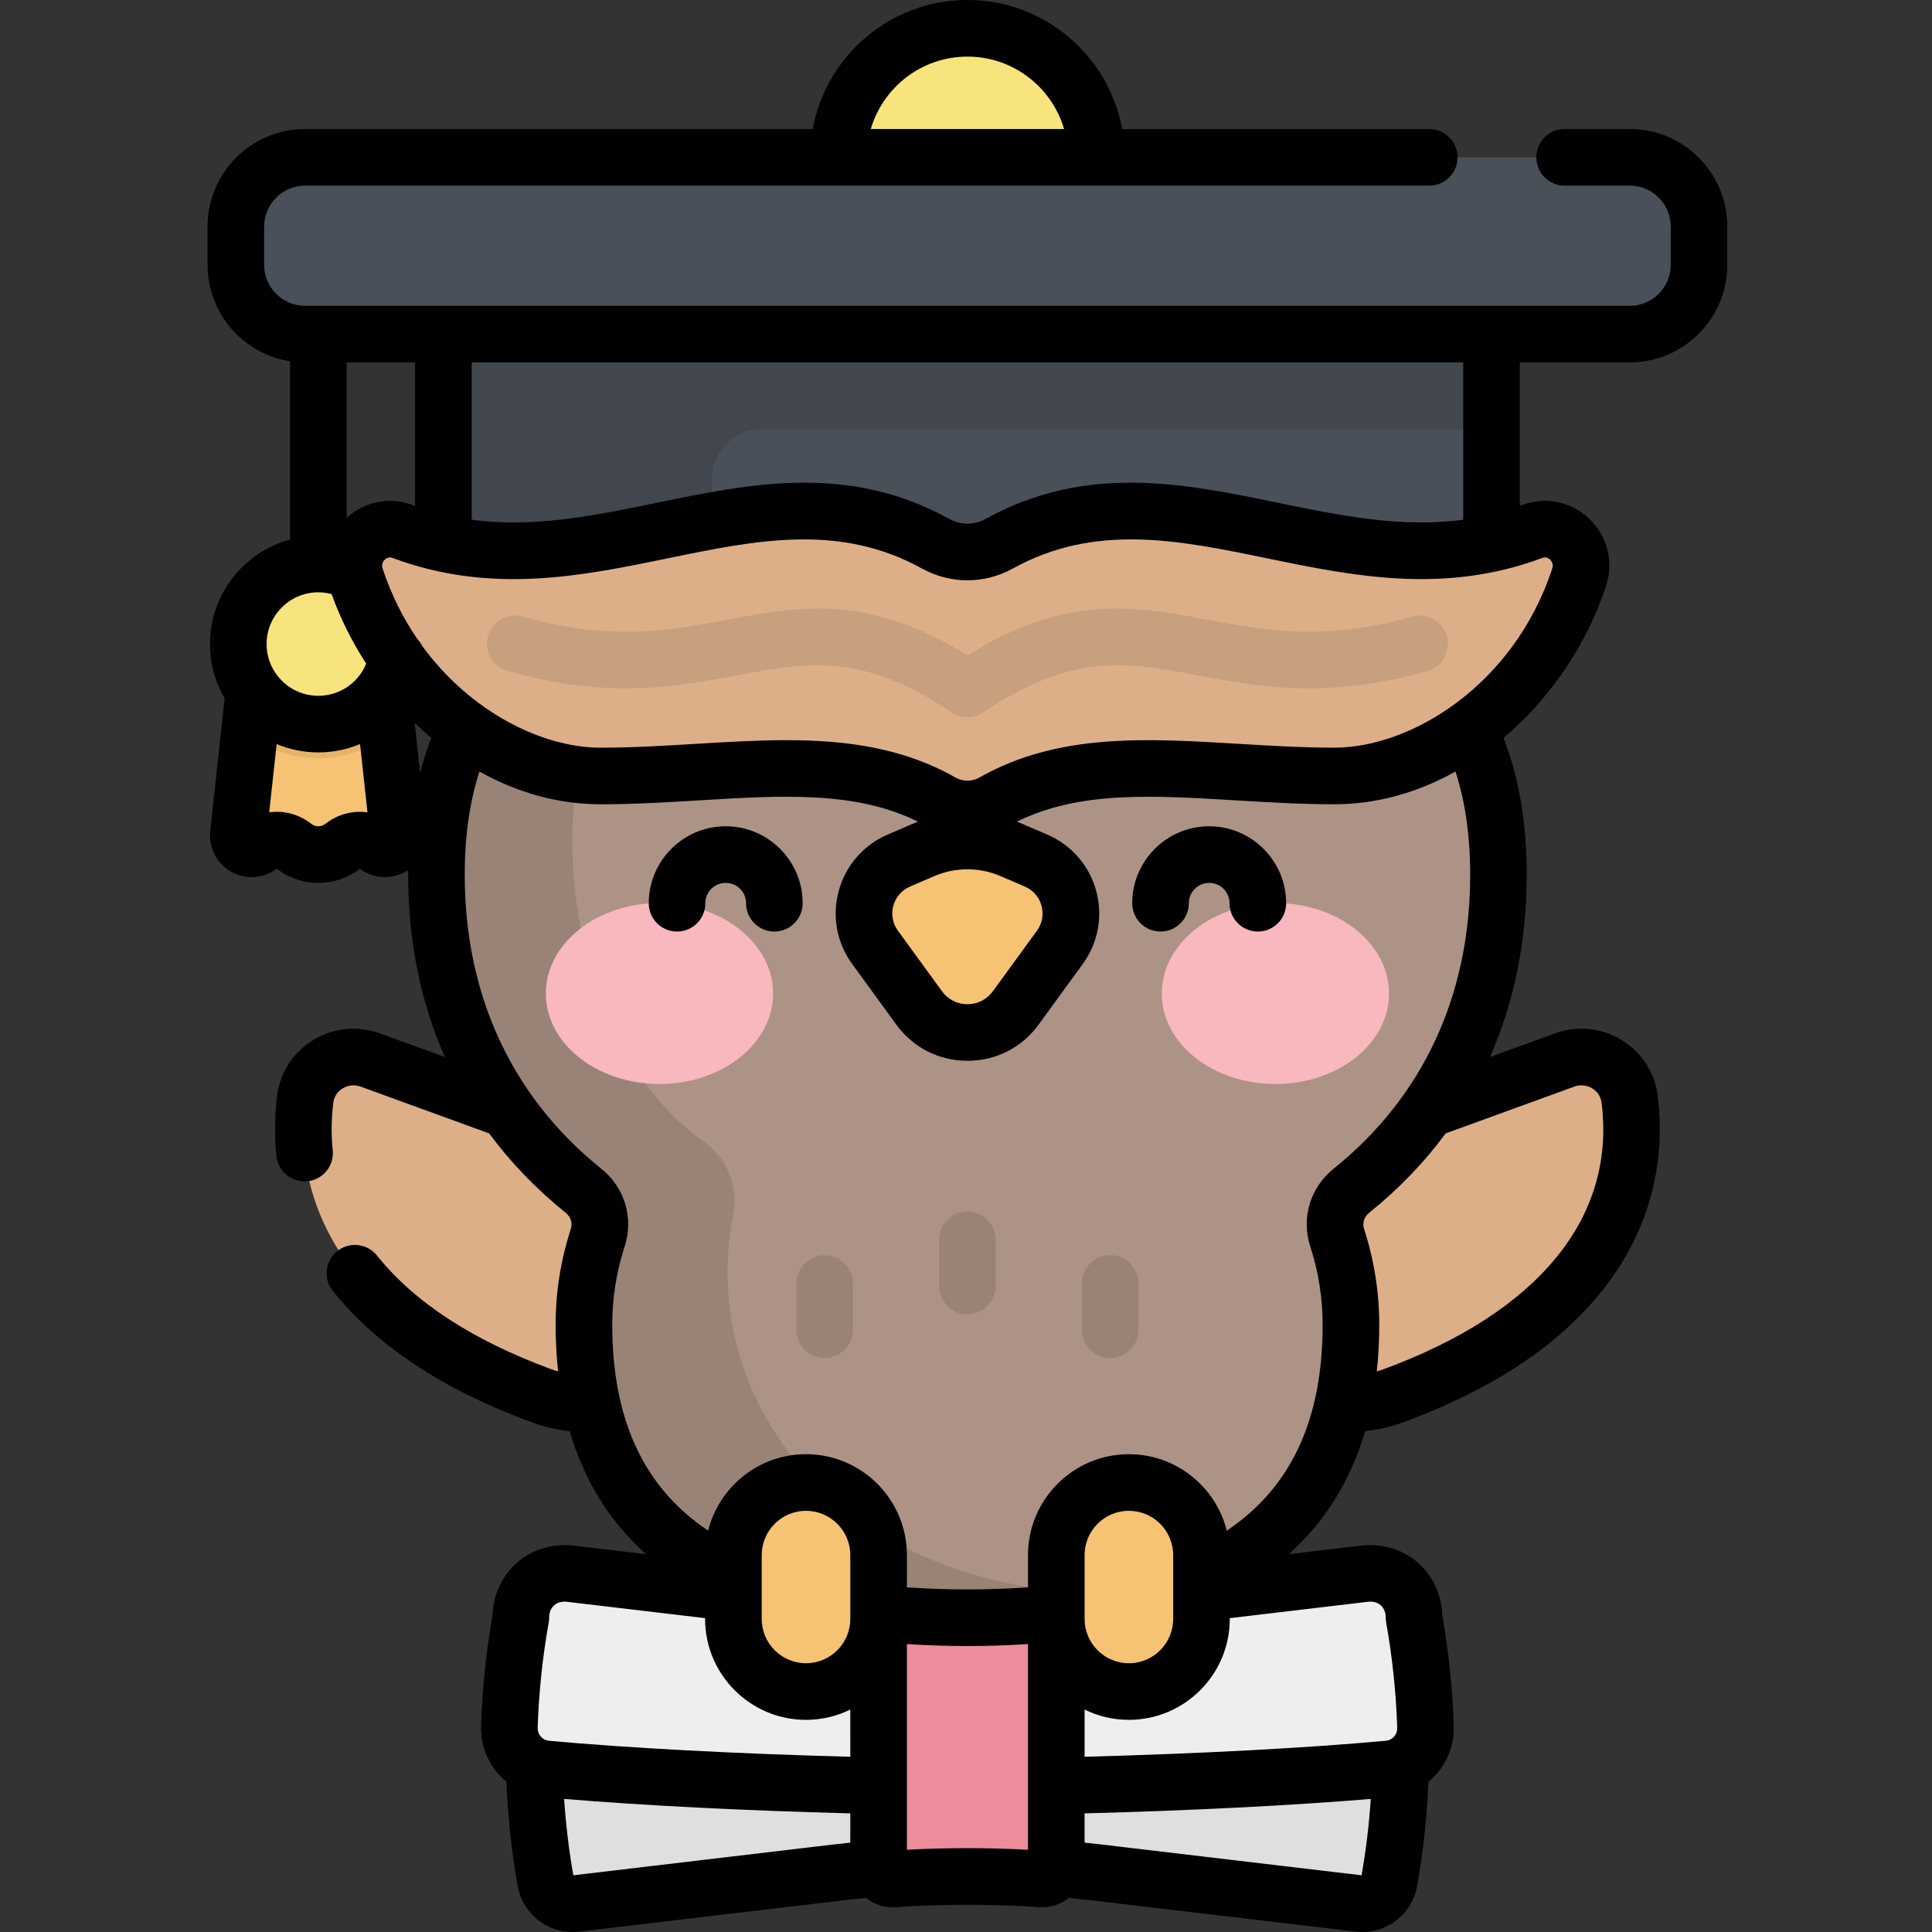 <svg height="512pt" viewBox="-55 0 512 512.001" width="512pt" xmlns="http://www.w3.org/2000/svg"><rect x="-55" y="0" width="512" height="512.001" fill="#333333" stroke="none"/><path d="m86.551 464.191c0-11.484 1.023-23.039 3.047-34.344.676-3.77 4.184-6.367 7.984-5.918l69.523 8.234c22.742 2.695 45.809 2.695 68.555 0l69.523-8.234c3.801-.449 7.305 2.148 7.98 5.918 2.023 11.305 3.051 22.859 3.051 34.344s-1.027 23.039-3.051 34.34c-.676 3.77-4.18 6.367-7.98 5.918l-69.523-8.234c-22.746-2.691-45.812-2.691-68.555 0l-69.523 8.234c-3.801.449-7.309-2.148-7.984-5.918-2.023-11.301-3.047-22.855-3.047-34.34zm0 0" fill="#dfdfdd"/><path d="m319.73 428.672c0-7.25-5.891-12.484-13.09-11.629l-71.766 8.5c-22.25 2.633-44.734 2.633-66.984 0l-71.77-8.5c-7.199-.855-13.086 4.379-13.086 11.629-1.719 9.586-2.73 19.266-3.043 28.965-.184 5.719 4.062 10.621 9.762 11.148 35.656 3.301 86.523 4.742 111.629 4.742 25.105 0 75.969-1.441 111.625-4.742 5.699-.527 9.949-5.43 9.766-11.148-.312-9.699-1.324-19.379-3.043-28.965zm0 0" fill="#eeeeed"/><path d="m177.84 427.473v66.75c0 2.148 1.816 3.859 3.961 3.715 13.035-.887 26.129-.887 39.164 0 2.145.145 3.961-1.566 3.961-3.715v-66.75c0-2.152-1.82-3.863-3.969-3.711-13.031.902-26.121.902-39.152 0-2.145-.152-3.965 1.559-3.965 3.711zm0 0" fill="#eb8d9a"/><path d="m314.254 369.895c51.355-18.887 66.203-50.242 62.617-78.641-1.031-8.156-9.504-13.156-17.23-10.344l-69.258 25.207c-17.754 6.465-26.867 26.16-20.254 43.898 6.566 17.605 26.488 26.363 44.125 19.879zm0 0" fill="#ddaf89"/><path d="m88.512 369.895c-51.355-18.887-66.203-50.242-62.617-78.641 1.031-8.156 9.504-13.156 17.23-10.344l69.258 25.207c17.754 6.465 26.867 26.16 20.254 43.898-6.566 17.605-26.488 26.363-44.125 19.879zm0 0" fill="#ddaf89"/><path d="m45.531 174.898 5.023 46.121c.34 3.109-3.23 5.098-5.695 3.168-2.641-2.059-6.344-2.051-8.973.02-3.828 3.02-9.223 3.02-13.047 0-2.629-2.07-6.336-2.078-8.973-.02-2.465 1.93-6.035-.059-5.695-3.168l5.023-46.121zm0 0" fill="#f6c273"/><path d="m11.031 194.773c5.09 3.879 11.438 6.184 18.332 6.184 6.891 0 13.242-2.305 18.332-6.184l-2.168-19.875h-32.332zm0 0" fill="#e6b469"/><path d="m50.578 170.68c0 11.719-9.5 21.215-21.215 21.215-11.719 0-21.215-9.496-21.215-21.215 0-11.715 9.496-21.211 21.215-21.211 11.715 0 21.215 9.496 21.215 21.211zm0 0" fill="#f8e47c"/><path d="m235.578 41.695c0 18.883-15.312 34.191-34.195 34.191-18.887 0-34.195-15.309-34.195-34.191 0-18.887 15.309-34.195 34.195-34.195 18.883 0 34.195 15.309 34.195 34.195zm0 0" fill="#f8e47c"/><path d="m376.914 88.539h-351.062c-10.133 0-18.352-8.219-18.352-18.352v-10.141c0-10.137 8.215-18.355 18.352-18.355h351.062c10.133 0 18.352 8.219 18.352 18.355v10.141c0 10.133-8.219 18.352-18.352 18.352zm0 0" fill="#495059"/><path d="m340.27 88.539v67.32c0 10.324-8.734 18.492-19.035 17.793-25.711-1.742-71.875-3.066-102.832 6.418-11.078 3.395-22.961 3.395-34.035 0-30.957-9.484-77.125-8.16-102.836-6.418-10.301.699-19.035-7.469-19.035-17.793v-67.32zm0 0" fill="#495059"/><path d="m62.496 155.859c0 10.324 8.73 18.492 19.031 17.793 15.453-1.043 38.293-1.938 60.777-.43-5.531-13.641-7.754-30.461-8.645-45.43-.453-7.652 5.672-14.094 13.34-14.094h193.27v-25.16h-277.773zm0 0" fill="#41464f"/><path d="m342.109 231.836c0-74.57-63.008-82.371-140.727-82.371-77.723 0-140.727 7.801-140.727 82.371 0 36.18 14.836 64.336 38.988 83.734 3.715 2.984 5.23 7.906 3.758 12.438-2.379 7.328-3.652 15.047-3.652 23.016 0 47.699 27.93 77.695 101.633 77.695 73.703 0 101.637-29.996 101.637-77.695 0-7.969-1.273-15.688-3.656-23.012-1.473-4.531.043-9.457 3.758-12.441 24.152-19.398 38.988-47.555 38.988-83.734zm0 0" fill="#ad9386"/><g fill="#998377"><path d="m131.621 302.633c-40.605-28.668-48.301-110.055-9.84-146.539-36.914 8.957-61.125 29.52-61.125 75.742 0 36.18 14.836 64.332 38.988 83.734 3.715 2.98 5.23 7.906 3.758 12.438-2.379 7.328-3.652 15.043-3.652 23.016 0 47.699 27.93 77.691 101.633 77.691 20.879 0 38.082-2.406 52.02-6.941-80.676 6.574-124.402-47.129-114.086-99.875 1.441-7.379-1.555-14.926-7.695-19.266zm0 0"/><path d="m201.383 348.312c-4.145 0-7.5-3.359-7.5-7.5v-12.262c0-4.141 3.355-7.5 7.5-7.5 4.145 0 7.5 3.359 7.5 7.5v12.262c0 4.141-3.355 7.5-7.5 7.5zm0 0"/><path d="m163.539 359.891c-4.145 0-7.5-3.359-7.5-7.5v-12.258c0-4.145 3.355-7.5 7.5-7.5 4.141 0 7.5 3.355 7.5 7.5v12.258c0 4.141-3.359 7.5-7.5 7.5zm0 0"/><path d="m239.227 359.891c-4.145 0-7.5-3.359-7.5-7.5v-12.258c0-4.145 3.355-7.5 7.5-7.5 4.141 0 7.5 3.355 7.5 7.5v12.258c0 4.141-3.359 7.5-7.5 7.5zm0 0"/></g><path d="m194.531 212.578c4.23 2.398 9.473 2.398 13.703 0 25.645-14.531 56.922-6.938 90.406-6.938 29.531 0 55.691-24.785 64.852-52.633 2.52-7.664-4.828-14.984-12.391-12.172-50.617 18.824-94.883-22.387-141.316 3.266-5.246 2.895-11.559 2.895-16.805 0-46.434-25.652-90.699 15.559-141.316-3.266-7.562-2.812-14.914 4.508-12.391 12.172 9.16 27.848 35.32 52.633 64.848 52.633 33.488 0 64.766-7.594 90.41 6.938zm0 0" fill="#ddaf89"/><path d="m149.883 263.289c0-13.242-13.484-23.98-30.113-23.98-16.633 0-30.113 10.738-30.113 23.98 0 13.246 13.48 23.98 30.113 23.98 16.629 0 30.113-10.734 30.113-23.98zm0 0" fill="#f8b8bd"/><path d="m313.109 263.289c0-13.242-13.48-23.98-30.113-23.98-16.633 0-30.113 10.738-30.113 23.98 0 13.246 13.48 23.98 30.113 23.98 16.633 0 30.113-10.734 30.113-23.98zm0 0" fill="#f8b8bd"/><path d="m189.695 225.273-6.5 2.793c-8.984 3.867-12.062 15.074-6.305 22.984l11.684 16.055c6.328 8.695 19.293 8.695 25.621 0l11.68-16.055c5.758-7.91 2.684-19.117-6.305-22.984l-6.496-2.793c-7.465-3.211-15.918-3.211-23.379 0zm0 0" fill="#f6c273"/><path d="m201.383 190.113c-1.469 0-2.938-.43-4.211-1.293-23.676-16.055-38.285-13.312-56.781-9.844-16.105 3.023-34.363 6.445-60.926-1.164-3.98-1.145-6.285-5.297-5.145-9.277 1.145-3.98 5.297-6.281 9.277-5.145 23.152 6.637 38.848 3.691 54.027.844 19.148-3.594 37.285-6.996 63.758 9.438 26.469-16.434 44.609-13.031 63.758-9.438 15.18 2.848 30.875 5.793 54.027-.844 3.98-1.137 8.133 1.16 9.277 5.145 1.141 3.98-1.164 8.137-5.145 9.277-26.562 7.613-44.816 4.188-60.926 1.164-18.492-3.469-33.102-6.211-56.785 9.844-1.27.863-2.738 1.293-4.207 1.293zm0 0" fill="#c9a07d"/><path d="m158.598 448.277c-10.625 0-19.238-8.613-19.238-19.238v-16.922c0-10.625 8.613-19.238 19.238-19.238 10.629 0 19.242 8.613 19.242 19.238v16.922c0 10.625-8.613 19.238-19.242 19.238zm0 0" fill="#f6c273"/><path d="m244.164 448.277c-10.625 0-19.238-8.613-19.238-19.238v-16.922c0-10.625 8.613-19.238 19.238-19.238 10.629 0 19.242 8.613 19.242 19.238v16.922c0 10.625-8.613 19.238-19.242 19.238zm0 0" fill="#f6c273"/><path d="m265.445 218.973c-11.246 0-20.395 9.148-20.395 20.395 0 4.145 3.355 7.5 7.5 7.5 4.141 0 7.5-3.355 7.5-7.5 0-2.977 2.422-5.395 5.395-5.395 2.977 0 5.398 2.418 5.398 5.395 0 4.145 3.355 7.5 7.5 7.5 4.141 0 7.5-3.355 7.5-7.5 0-11.246-9.152-20.395-20.398-20.395zm-128.125 0c-11.25 0-20.398 9.148-20.398 20.395 0 4.145 3.359 7.5 7.5 7.5 4.145 0 7.5-3.355 7.5-7.5 0-2.977 2.422-5.395 5.398-5.395 2.973 0 5.395 2.418 5.395 5.395 0 4.145 3.355 7.5 7.5 7.5 4.145 0 7.5-3.355 7.5-7.5 0-11.246-9.148-20.395-20.395-20.395zm239.594-184.781h-17.262c-4.141 0-7.5 3.359-7.5 7.5 0 4.145 3.359 7.5 7.5 7.5h17.262c5.984 0 10.852 4.871 10.852 10.852v10.145c0 5.98-4.867 10.852-10.852 10.852h-351.062c-5.98 0-10.852-4.867-10.852-10.852v-10.141c0-5.984 4.867-10.852 10.852-10.852h297.926c4.141 0 7.5-3.359 7.5-7.5 0-4.145-3.359-7.5-7.5-7.5h-81.391c-3.543-19.422-20.574-34.195-41.004-34.195-20.43 0-37.461 14.773-41.004 34.191h-134.527c-14.254 0-25.852 11.598-25.852 25.852v10.145c0 12.898 9.496 23.617 21.863 25.543v47.234c-12.207 3.309-21.215 14.477-21.215 27.715 0 5.25 1.422 10.172 3.891 14.41l-3.824 35.113c-.48 4.426 1.719 8.68 5.605 10.844 3.832 2.133 8.527 1.801 12.02-.836 3.258 2.516 7.141 3.773 11.023 3.773 3.883 0 7.766-1.258 11.02-3.773 3.492 2.637 8.191 2.969 12.023.836.262-.148.516-.305.762-.473-.004.422-.012.836-.012 1.262 0 17.512 3.309 33.73 9.742 48.289l-17.207-6.262c-5.895-2.145-12.352-1.5-17.707 1.77-5.285 3.227-8.758 8.578-9.527 14.68-.684 5.398-.75 10.797-.199 16.055.406 3.855 3.66 6.719 7.449 6.719.262 0 .527-.012.793-.039 4.121-.434 7.109-4.125 6.676-8.242-.43-4.113-.375-8.355.16-12.609.27-2.125 1.656-3.266 2.461-3.758 1.445-.879 3.184-1.051 4.762-.477l34.082 12.402c5.688 7.707 12.465 14.754 20.309 21.055 1.305 1.047 1.824 2.727 1.32 4.273-2.668 8.215-4.02 16.738-4.02 25.332 0 4.297.219 8.434.648 12.414-.602-.176-1.203-.363-1.801-.582-20.816-7.656-36.352-17.789-46.176-30.113-2.582-3.238-7.301-3.77-10.539-1.191-3.242 2.582-3.773 7.301-1.191 10.543 11.559 14.5 29.301 26.223 52.73 34.84 3.273 1.203 6.641 1.98 10.066 2.348 3.824 13.086 10.586 23.969 20.238 32.59l-19.223-2.277c-5.555-.656-11.062 1.023-15.105 4.621-3.867 3.434-6.156 8.398-6.352 13.723-1.707 9.699-2.73 19.605-3.051 29.457-.191 5.91 2.453 11.289 6.719 14.793.367 9.289 1.375 18.578 3 27.668 1.273 7.09 7.465 12.145 14.508 12.145.574 0 1.156-.031 1.738-.102l69.527-8.234c2.109-.25 4.309-.48 6.559-.691 2.18 1.746 4.957 2.645 7.762 2.449 12.656-.859 25.492-.859 38.148 0 .25.016.5.023.75.023 2.543 0 5.027-.883 7.012-2.473 2.25.211 4.445.441 6.559.691l69.523 8.234c.586.066 1.168.102 1.742.102 7.039 0 13.234-5.055 14.504-12.145 1.629-9.09 2.633-18.379 3.004-27.668 4.266-3.508 6.906-8.883 6.719-14.793-.32-9.859-1.348-19.77-3.055-29.461-.191-5.32-2.48-10.285-6.348-13.723-4.043-3.594-9.551-5.277-15.109-4.617l-19.223 2.273c9.656-8.621 16.414-19.504 20.238-32.59 3.426-.363 6.797-1.141 10.066-2.344 25.398-9.34 44.055-22.285 55.457-38.477 10.035-14.254 14.191-30.898 12.012-48.145-.77-6.102-4.242-11.453-9.527-14.68-5.359-3.273-11.812-3.914-17.707-1.773l-17.211 6.266c6.434-14.562 9.746-30.777 9.746-48.293 0-13.668-2.074-25.828-6.156-36.266.039-.031.074-.059.109-.09 12.402-10.551 22.012-24.801 27.051-40.129 2.098-6.363.398-13.203-4.426-17.848-4.75-4.57-11.531-5.992-17.699-3.695-.242.09-.48.168-.719.254v-38.02h29.141c14.258 0 25.852-11.598 25.852-25.852v-10.141c.004-14.258-11.594-25.855-25.848-25.855zm-175.531-19.191c12.113 0 22.363 8.113 25.613 19.191h-51.227c3.25-11.078 13.496-19.191 25.613-19.191zm-131.387 81.039h262.773v41.691c-16.43 2.23-32.438-1.062-49.152-4.504-24.945-5.137-50.738-10.449-77.461 4.309-2.988 1.652-6.559 1.652-9.551 0-26.719-14.758-52.516-9.445-77.457-4.309-16.715 3.441-32.723 6.734-49.152 4.504zm-33.133 0h18.133v38.023c-.242-.086-.48-.168-.719-.254-6.051-2.25-12.68-.922-17.414 3.438zm-7.5 60.926c1.199 0 2.371.172 3.516.48 2.301 6.418 5.398 12.621 9.16 18.418-.383.949-.867 1.84-1.441 2.664-.09.113-.172.234-.258.352-2.516 3.375-6.531 5.516-10.977 5.516-7.562 0-13.715-6.152-13.715-13.715s6.152-13.715 13.715-13.715zm1.875 61.355c-1.105.871-2.652.871-3.754 0-3.246-2.562-7.273-3.578-11.145-3.047l1.973-18.094c3.402 1.426 7.137 2.215 11.051 2.215 3.895 0 7.633-.781 11.051-2.211l1.969 18.09c-3.867-.527-7.895.488-11.145 3.047zm25.094-13.5-1.445-13.273c1.398 1.359 2.832 2.676 4.312 3.934.039.031.074.059.109.086-1.152 2.949-2.145 6.035-2.977 9.254zm114.008 283.496c-1.395.145-2.773.293-4.117.449l-69.281 8.207c-1.188-6.66-1.988-13.438-2.445-20.242 20.605 1.73 48.074 3.117 75.844 3.832zm0-22.758c-29.836-.777-59.238-2.328-79.895-4.242-.191-.016-.371-.055-.551-.105-.066-.02-.137-.047-.203-.066-1.324-.465-2.25-1.77-2.203-3.266.301-9.328 1.285-18.711 2.93-27.887.078-.438.117-.879.117-1.32 0-1.355.457-2.477 1.324-3.246.867-.773 2.043-1.094 3.383-.938l36.617 4.336v.211c0 14.746 11.996 26.742 26.738 26.742 4.211 0 8.195-.98 11.742-2.723zm0-36.52c0 6.473-5.27 11.738-11.742 11.738-6.469 0-11.738-5.266-11.738-11.738v-16.922c0-6.473 5.27-11.738 11.738-11.738 6.473 0 11.742 5.266 11.742 11.738zm47.086 61.168c-10.664-.574-21.422-.574-32.086 0v-54.516c5.156.34 10.508.527 16.043.527 5.531 0 10.887-.188 16.043-.527zm88.398 6.766-69.285-8.207c-1.34-.156-2.719-.305-4.113-.449v-7.754c27.77-.715 55.238-2.102 75.844-3.832-.453 6.805-1.262 13.582-2.445 20.242zm1.703-72.484c1.344-.16 2.512.164 3.379.938.867.77 1.324 1.895 1.324 3.246 0 .441.039.887.117 1.32 1.645 9.168 2.629 18.551 2.93 27.887.047 1.496-.875 2.797-2.199 3.262-.07.023-.137.051-.211.07-.176.051-.359.09-.547.105-20.66 1.914-50.062 3.465-79.895 4.242v-12.504c3.547 1.742 7.531 2.723 11.738 2.723 14.746 0 26.742-11.996 26.742-26.738v-.211zm-75.102 4.551v-16.922c0-6.473 5.27-11.738 11.738-11.738 6.473 0 11.742 5.266 11.742 11.738v16.922c0 6.473-5.27 11.738-11.742 11.738-6.473 0-11.738-5.266-11.738-11.738zm59.805-98.715c2.184 6.715 3.285 13.68 3.285 20.699 0 25.195-8.336 43.168-25.406 54.613-2.906-11.621-13.434-20.258-25.941-20.258-14.746 0-26.742 11.992-26.742 26.738v8.547c-5.121.359-10.48.551-16.043.551-5.559 0-10.918-.191-16.043-.551v-8.551c0-14.742-11.996-26.738-26.738-26.738-12.512 0-23.039 8.637-25.941 20.262-17.07-11.445-25.41-29.418-25.41-54.613 0-7.02 1.105-13.984 3.285-20.699 2.449-7.531.016-15.617-6.191-20.602-23.672-19.02-36.188-45.949-36.188-77.891 0-10.273 1.312-19.438 3.895-27.371 10.184 5.703 21.062 8.68 32.074 8.68 8.992 0 17.762-.531 26.242-1.043 22.168-1.34 41.469-2.5 57.918 5.66-.52.195-1.039.398-1.555.621l-6.496 2.797c-6.391 2.746-11.113 8.172-12.953 14.883-1.84 6.707-.547 13.777 3.547 19.402l11.684 16.055c4.441 6.105 11.32 9.609 18.871 9.609 7.555 0 14.434-3.504 18.875-9.609l11.684-16.055c4.094-5.625 5.387-12.695 3.547-19.406-1.84-6.707-6.562-12.133-12.953-14.879l-6.496-2.797c-.516-.223-1.035-.426-1.555-.621 16.449-8.16 35.746-7 57.918-5.66 8.48.512 17.25 1.039 26.242 1.039 11.012 0 21.891-2.973 32.07-8.676 2.586 7.93 3.898 17.098 3.898 27.371 0 31.938-12.516 58.871-36.188 77.887-6.211 4.992-8.641 13.078-6.195 20.605zm-99.574-98.164c5.547-2.383 11.91-2.383 17.453 0l6.496 2.797c2.176.934 3.785 2.785 4.41 5.07.629 2.285.191 4.695-1.207 6.609l-11.684 16.055c-1.586 2.184-4.043 3.438-6.742 3.438-2.699 0-5.16-1.254-6.746-3.438l-11.684-16.055c-1.395-1.914-1.836-4.324-1.207-6.609.625-2.285 2.234-4.137 4.414-5.07zm169.551 55.801c1.582-.578 3.32-.402 4.762.477.805.492 2.191 1.633 2.461 3.758 3.848 30.453-16.668 55.547-57.762 70.66-.594.219-1.199.41-1.801.586.43-3.98.648-8.121.648-12.418 0-8.598-1.352-17.121-4.02-25.332-.504-1.547.016-3.227 1.32-4.273 7.844-6.301 14.621-13.348 20.309-21.055zm-8.492-140.094c.77-.289 1.469-.137 2.07.441.387.371.973 1.168.582 2.355-10.145 30.84-37.312 47.477-57.727 47.477-8.543 0-17.078-.516-25.336-1.012-24.641-1.492-47.906-2.898-68.77 8.926-1.945 1.102-4.363 1.102-6.309 0-13.973-7.918-29.02-9.902-44.84-9.902-7.801 0-15.793.484-23.93.977-8.258.5-16.793 1.016-25.336 1.016-15.273 0-34.324-9.316-47.199-26.918-.344-.695-.789-1.332-1.328-1.887-3.75-5.488-6.91-11.715-9.199-18.676-.391-1.184.195-1.98.582-2.352.602-.578 1.297-.727 2.07-.445 26.152 9.73 50.031 4.809 73.125.055 23.301-4.801 45.309-9.332 67.18 2.746 7.531 4.16 16.527 4.16 24.055 0 21.871-12.082 43.883-7.547 67.184-2.746 23.094 4.754 46.977 9.672 73.125-.055zm0 0"/></svg>
